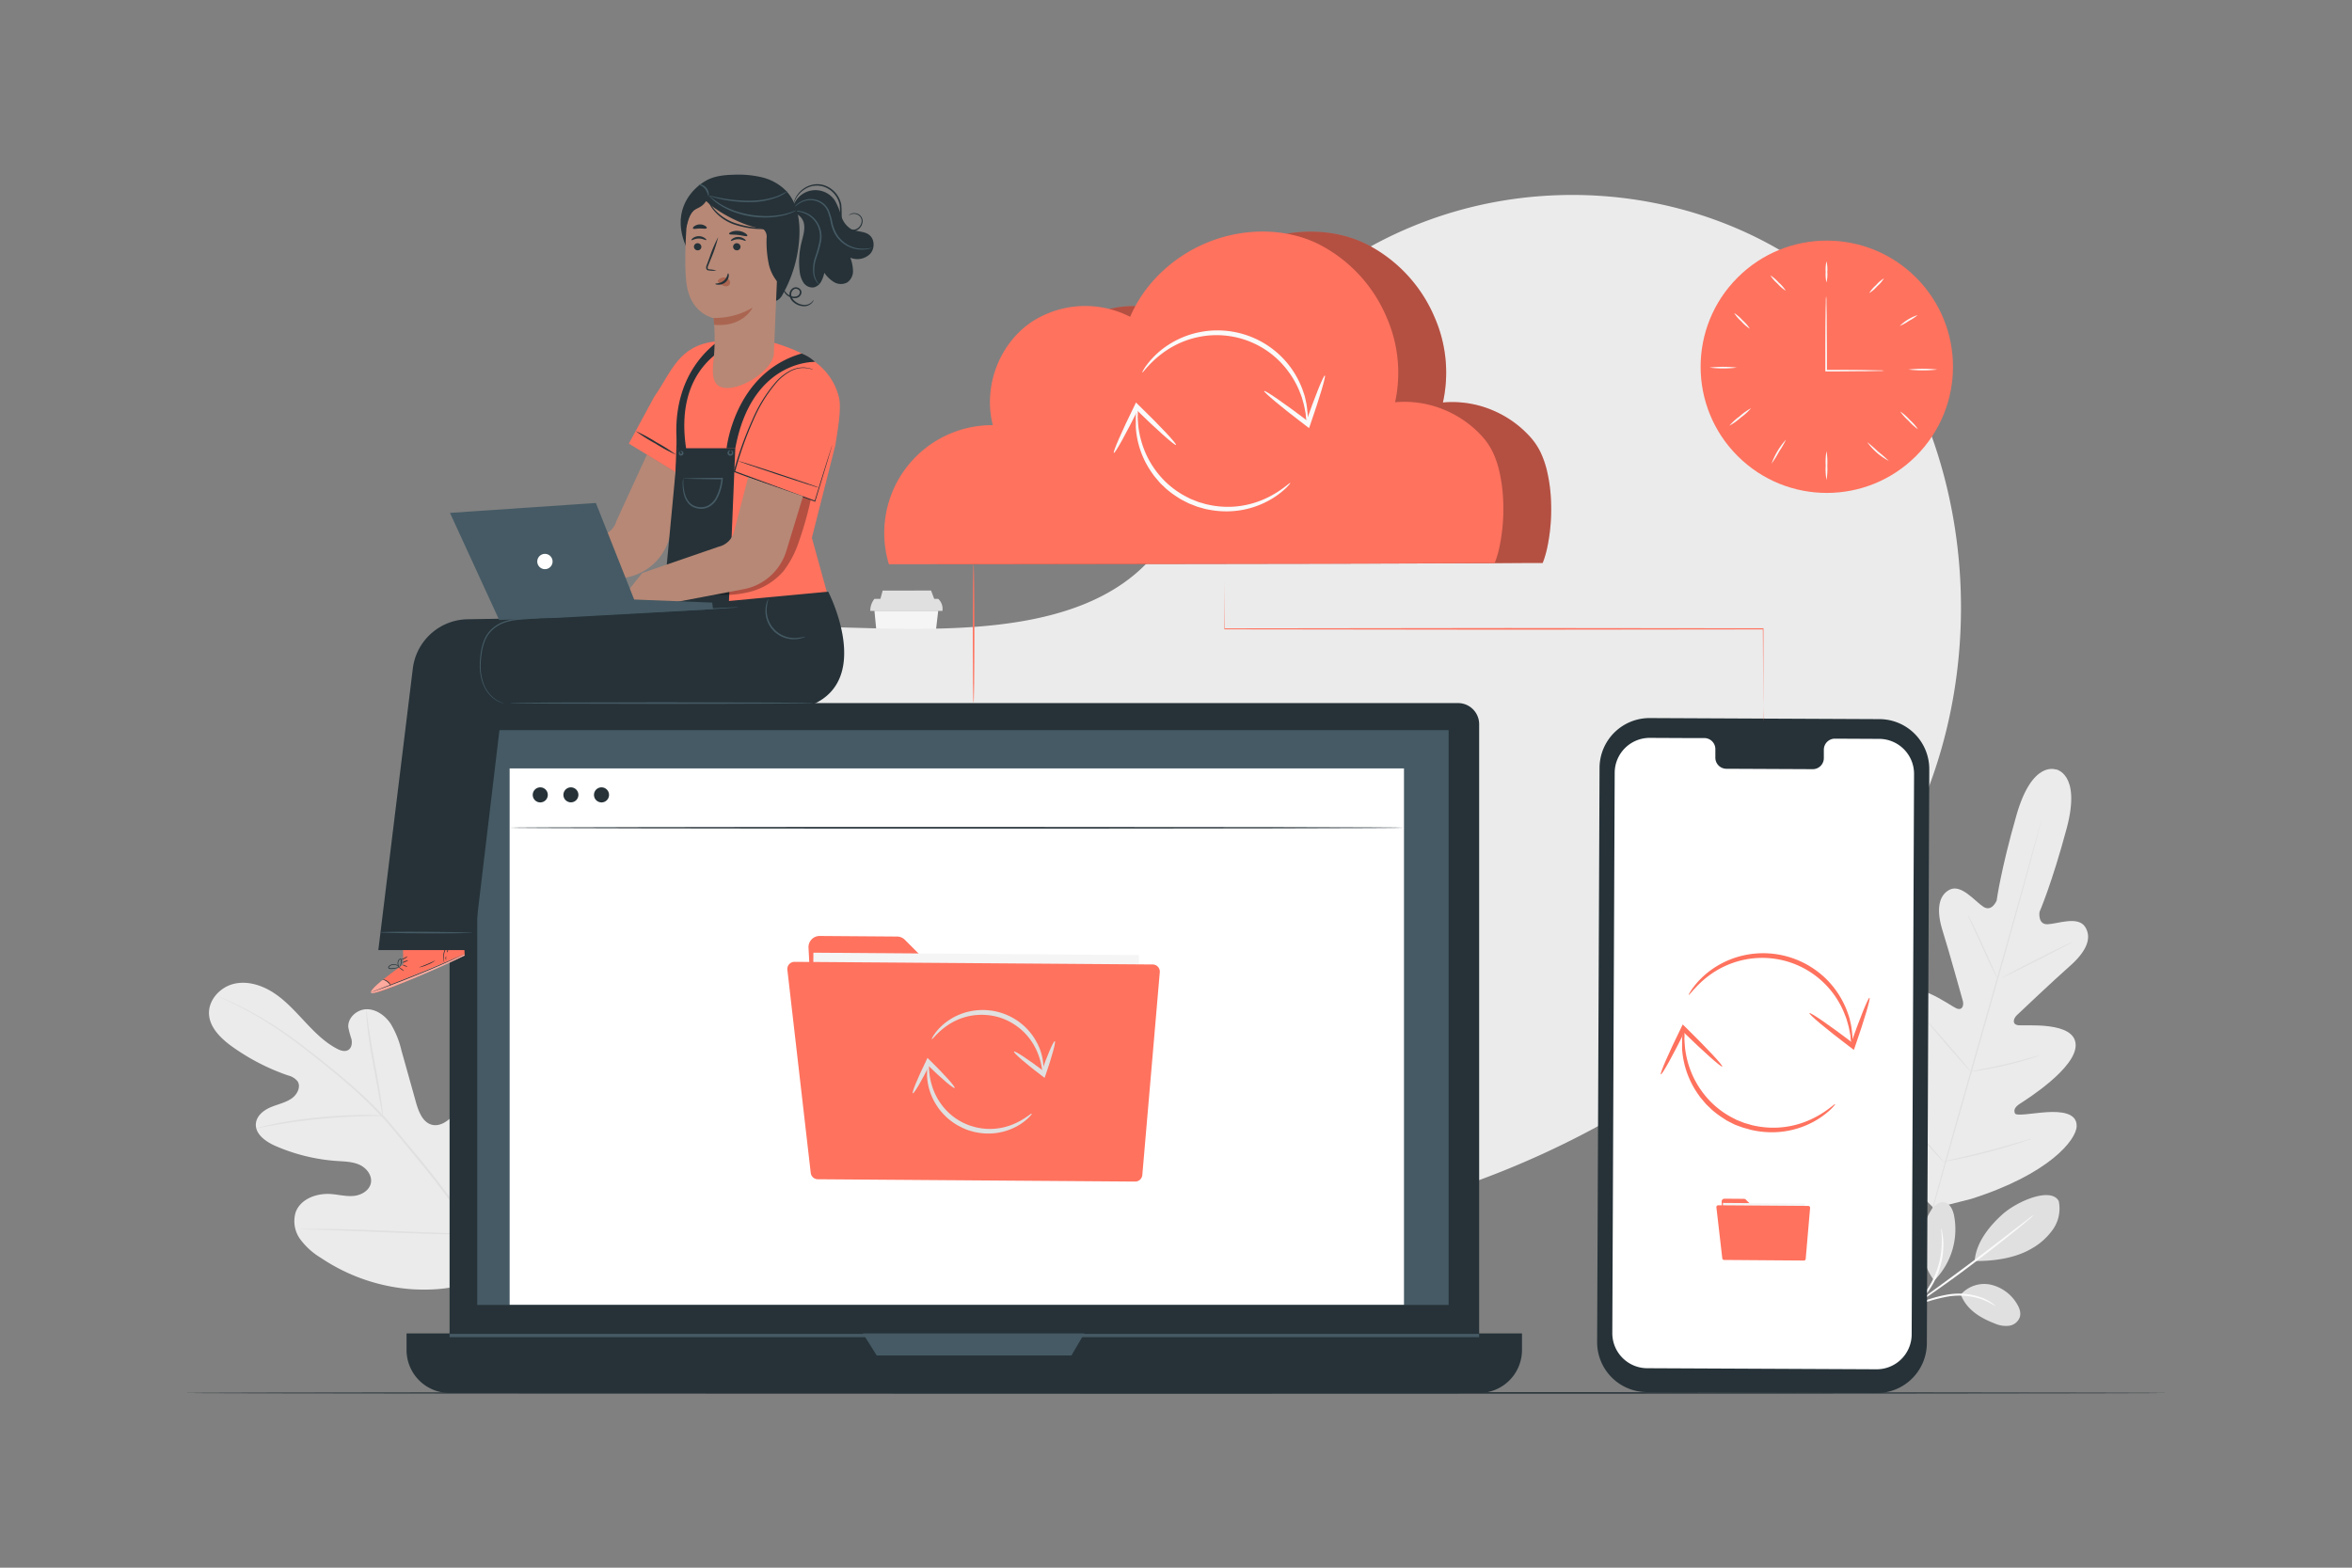 <svg xmlns="http://www.w3.org/2000/svg" viewBox="0 0 750 500"><rect x="0" y="0" width="750" height="500" fill="#808080" stroke="none"/><g id="background-complete"><path d="M655.61,245.45s-7.53-3.12-12.57,14.42-6.35,27.34-6.35,27.34-1.51,3.76-4.23,2-7.06-7.33-10.75-5.46-4.29,6.72-2.23,13.21,6,20.88,6.4,22.19,0,3.33-2.07,2.44-14.66-10.44-18.83-4.18,4.53,23.4,5.45,25.29.69,2.82-.17,3.5-4.79-2.93-8.48-5.5-8.44-4.9-10.55-1.09-.34,17.6,16.9,37.22l8.58,8.56,11.81-3c24.89-7.9,33.52-18.81,33.68-23.16s-5.1-4.8-9.59-4.51-9.73,1.36-10.11.34-.1-1.94,1.66-3.08,18.07-11.35,17.72-18.86-16.07-5.84-18.28-6.13-1.47-2.25-.51-3.17,11.82-11.2,16.93-15.7,7.19-8.83,4.91-12.46-8.8-1-12-.88-2.58-3.91-2.58-3.91,3.95-9.06,8.67-26.69-3.54-18.83-3.54-18.83" style="fill:#ebebeb"></path><path d="M651.06,261.15s0,.13-.08.38-.15.62-.27,1.09c-.25,1-.61,2.38-1.08,4.17-.94,3.63-2.35,8.87-4.11,15.34-3.52,12.93-8.54,30.75-14.14,50.42S620.72,370,617.12,382.94c-1.78,6.45-3.23,11.67-4.24,15.3-.49,1.79-.88,3.18-1.15,4.15-.14.46-.24.82-.32,1.08l-.11.37s0-.13.07-.38.16-.62.28-1.09c.25-1,.61-2.38,1.08-4.18.94-3.62,2.35-8.86,4.11-15.33,3.52-12.93,8.54-30.75,14.14-50.43s10.66-37.47,14.26-50.38c1.78-6.45,3.23-11.67,4.23-15.3l1.16-4.15c.14-.47.24-.82.31-1.08Z" style="fill:#e0e0e0"></path><path d="M627.47,291.84a3.17,3.17,0,0,1,.47.74c.27.5.65,1.22,1.11,2.12.91,1.79,2.1,4.31,3.36,7.11l3.2,7.18,1,2.18a3.77,3.77,0,0,1,.33.81,3.17,3.17,0,0,1-.47-.74c-.28-.49-.65-1.22-1.1-2.12-.9-1.81-2.05-4.34-3.32-7.14l-3.25-7.16-1-2.16A4.19,4.19,0,0,1,627.47,291.84Z" style="fill:#e0e0e0"></path><path d="M638.05,312c0-.1,5-2.79,11.34-6s11.47-5.73,11.53-5.63-5,2.79-11.34,6S638.1,312.08,638.05,312Z" style="fill:#e0e0e0"></path><path d="M628.08,341.8a3.52,3.52,0,0,1,.87-.22l2.39-.46c2-.39,4.8-.94,7.85-1.65s5.79-1.44,7.77-2l2.35-.64a4.18,4.18,0,0,1,.88-.19,4,4,0,0,1-.83.35c-.54.19-1.33.46-2.31.77-2,.61-4.7,1.4-7.76,2.11s-5.86,1.21-7.9,1.53c-1,.15-1.84.27-2.41.33A3.4,3.4,0,0,1,628.08,341.8Z" style="fill:#e0e0e0"></path><path d="M614.5,325.68a3.54,3.54,0,0,1,.6.58c.37.38.89.95,1.52,1.65,1.28,1.42,3,3.38,4.91,5.58s3.59,4.19,4.8,5.65c.61.73,1.1,1.33,1.43,1.74s.5.66.47.68a3.12,3.12,0,0,1-.6-.57c-.36-.38-.88-.95-1.52-1.66-1.27-1.41-3-3.38-4.9-5.57s-3.59-4.19-4.81-5.65c-.6-.74-1.09-1.33-1.42-1.75A3.25,3.25,0,0,1,614.5,325.68Z" style="fill:#e0e0e0"></path><path d="M602.36,350.89a4.91,4.91,0,0,1,.76.74l2,2.12c1.64,1.8,3.88,4.31,6.34,7.09s4.66,5.33,6.25,7.18l1.85,2.2a5.54,5.54,0,0,1,.64.85,5.63,5.63,0,0,1-.76-.74l-2-2.12c-1.63-1.8-3.87-4.31-6.33-7.09s-4.66-5.33-6.25-7.18l-1.85-2.2A4.79,4.79,0,0,1,602.36,350.89Z" style="fill:#e0e0e0"></path><path d="M619.86,370.47a5.5,5.5,0,0,1,1.1-.3l3-.7c2.54-.58,6-1.4,9.9-2.41s7.3-2,9.8-2.74l3-.87a5.79,5.79,0,0,1,1.1-.27,7,7,0,0,1-1.05.42c-.68.25-1.68.6-2.92,1-2.48.81-5.94,1.86-9.79,2.86s-7.38,1.79-9.93,2.3c-1.28.25-2.32.45-3,.56A6.08,6.08,0,0,1,619.86,370.47Z" style="fill:#e0e0e0"></path><path d="M625.31,412.83a9.93,9.93,0,0,1,9.45-3.11,13.16,13.16,0,0,1,8.27,5.92c.87,1.36,1.54,3,1,4.56a4.24,4.24,0,0,1-3.39,2.64,8.62,8.62,0,0,1-4.41-.66c-4.82-1.84-9.16-4.5-11-9.35" style="fill:#e0e0e0"></path><path d="M617.12,408.06a23.17,23.17,0,0,0,6-20.31c-.36-1.83-1.26-3.91-3.1-4.27s-3.45,1.24-4.44,2.83a19.79,19.79,0,0,0,1.08,21.95" style="fill:#e0e0e0"></path><path d="M656.5,383.14a11.6,11.6,0,0,1-1.82,8.91,20.62,20.62,0,0,1-6.89,6.2c-5.2,3.07-12.08,4-18.11,3.94.48-6.68,5.91-12.23,8.85-14.88,4.64-4.17,15.56-8.91,18-4.17" style="fill:#e0e0e0"></path><path d="M607.71,417.9a23.7,23.7,0,0,1,2.57-1.59,42.67,42.67,0,0,1,10.86-3.44,21.38,21.38,0,0,1,11.31,1.19,13.88,13.88,0,0,1,3,1.72,4.12,4.12,0,0,1,.94.85,31.07,31.07,0,0,0-4.14-2.12,22.32,22.32,0,0,0-11-1,49.33,49.33,0,0,0-10.77,3.21" style="fill:#fafafa"></path><path d="M607.62,418l4.61-3.34c3.89-2.82,9.25-6.72,15.13-11.1s11.12-8.43,14.93-11.37l4.51-3.46a12.49,12.49,0,0,1,1.7-1.21,11.58,11.58,0,0,1-1.54,1.41c-1,.88-2.51,2.12-4.38,3.64-3.73,3-9,7.14-14.82,11.53S616.47,412.29,612.5,415c-2,1.35-3.6,2.44-4.73,3.17" style="fill:#fafafa"></path><path d="M619,391.8a4.08,4.08,0,0,1,.32,1.18,8.78,8.78,0,0,1,.22,1.4,14.64,14.64,0,0,1,.15,1.89,25.26,25.26,0,0,1-.34,4.91,29.17,29.17,0,0,1-1.7,5.78,28.65,28.65,0,0,1-3,5.24,24.37,24.37,0,0,1-3.3,3.65,15.49,15.49,0,0,1-1.46,1.21,9.31,9.31,0,0,1-1.17.81c-.66.42-1,.34-1,.31a38.33,38.33,0,0,0,3.29-2.67,27.21,27.21,0,0,0,3.12-3.67,27.68,27.68,0,0,0,4.59-10.78,27.56,27.56,0,0,0,.47-4.79C619.26,393.52,618.9,391.83,619,391.8Z" style="fill:#fafafa"></path><path d="M159.75,403.92c12.22-15.23,9.88-36.17,4-53.9-1-3-1.57-6.21-3.76-8.42s-6-3-8.34-1c-1.91,1.7-2.12,4.56-2.74,7.06a18.19,18.19,0,0,1-5.06,8.75c-1.61,1.54-3.79,2.84-6,2.35-3-.67-4.34-4.14-5.19-7.12Q130.34,343.31,128,335a28.83,28.83,0,0,0-3.48-8.57c-1.75-2.55-4.56-4.58-7.62-4.54s-6.08,2.69-5.83,5.77a28.94,28.94,0,0,0,1,3.73c.28,1.26.1,2.79-1,3.48s-2.52.2-3.66-.41c-4-2.11-7.16-5.37-10.23-8.64s-6.11-6.67-9.86-9.13-8.35-3.93-12.68-2.92-8.1,5-8,9.45,3.83,8.05,7.49,10.66A69.29,69.29,0,0,0,91.85,343a5.67,5.67,0,0,1,3,1.81c1.22,1.79-.08,4.31-1.85,5.53-2,1.39-4.47,1.86-6.71,2.81s-4.45,2.71-4.69,5.16c-.33,3.39,3.15,5.83,6.26,7.19a59.29,59.29,0,0,0,19.66,4.79c2.43.17,4.93.2,7.15,1.22s4.06,3.38,3.6,5.78-3,3.88-5.41,4.13-4.83-.4-7.25-.59c-4.54-.35-9.73,1.48-11.32,5.78a9.8,9.8,0,0,0,1.43,8.61,22.62,22.62,0,0,0,6.66,6,59.53,59.53,0,0,0,29.43,10c10.44.52,19.48-1.16,27.9-7.36" style="fill:#ebebeb"></path><path d="M69.79,317.88l.37.19,1.12.53c1,.46,2.42,1.14,4.26,2.07a116.33,116.33,0,0,1,14.94,8.94c3,2.11,6.23,4.56,9.63,7.25s7,5.6,10.69,8.8a140.49,140.49,0,0,1,11,10.56c1.81,1.94,3.53,4,5.28,6.14l5.31,6.45a285.17,285.17,0,0,1,19,25.52,138.66,138.66,0,0,1,12.09,22.95A101.51,101.51,0,0,1,168.68,434c.42,2,.72,3.61.88,4.69.09.51.16.92.21,1.22a2.39,2.39,0,0,0,.09.42,2.28,2.28,0,0,0,0-.43q-.06-.45-.15-1.23c-.13-1.08-.39-2.67-.78-4.71a97.69,97.69,0,0,0-5-16.82,136.42,136.42,0,0,0-12-23.09,279.6,279.6,0,0,0-19-25.59L127.56,362c-1.75-2.12-3.48-4.22-5.3-6.16a137.84,137.84,0,0,0-11.12-10.58c-3.7-3.2-7.33-6.09-10.74-8.78s-6.65-5.11-9.69-7.21a109.73,109.73,0,0,0-15.07-8.8c-1.86-.9-3.32-1.55-4.32-2L70.19,318A2.17,2.17,0,0,0,69.79,317.88Z" style="fill:#e0e0e0"></path><path d="M122.09,355.86a6,6,0,0,0-.08-1.35c-.08-.87-.24-2.12-.47-3.66-.44-3.08-1.2-7.32-2.06-12s-1.55-8.91-2-12c-.2-1.54-.35-2.79-.45-3.65a6.28,6.28,0,0,0-.21-1.34,6.12,6.12,0,0,0,0,1.35c0,.88.12,2.13.27,3.69.3,3.1.93,7.36,1.79,12s1.63,8.77,2.22,12c.26,1.44.48,2.66.65,3.63A6.19,6.19,0,0,0,122.09,355.86Z" style="fill:#e0e0e0"></path><path d="M81.77,359.89a7.71,7.71,0,0,0,1.58-.26c1-.2,2.46-.5,4.27-.8,3.61-.65,8.64-1.37,14.21-1.92s10.64-.81,14.31-.9c1.84-.06,3.33-.07,4.35-.08a7.76,7.76,0,0,0,1.6-.07,8.51,8.51,0,0,0-1.59-.15c-1-.06-2.52-.11-4.36-.11-3.69,0-8.78.2-14.37.74a137.19,137.19,0,0,0-14.22,2.09c-1.81.36-3.26.71-4.25,1A9.4,9.4,0,0,0,81.77,359.89Z" style="fill:#e0e0e0"></path><path d="M151.16,393.48a1.87,1.87,0,0,0,.13-.54c.07-.43.15-.95.25-1.58.21-1.37.46-3.35.74-5.81.57-4.92,1.13-11.74,1.66-19.27s1-14.36,1.48-19.28c.23-2.39.42-4.36.56-5.83l.15-1.59a1.88,1.88,0,0,0,0-.56,2.41,2.41,0,0,0-.13.55c-.06.42-.15.94-.25,1.57-.21,1.37-.46,3.36-.74,5.82-.56,4.91-1.13,11.73-1.65,19.27s-1,14.35-1.49,19.27l-.56,5.83c-.06.64-.1,1.16-.14,1.59A3,3,0,0,0,151.16,393.48Z" style="fill:#e0e0e0"></path><path d="M95.58,392a1.78,1.78,0,0,0,.56.07l1.62.06,6,.17c5,.15,12,.43,19.64.75s14.63.55,19.66.59c2.52,0,4.55,0,6,0l1.62-.05a1.81,1.81,0,0,0,.56,0,2.05,2.05,0,0,0-.56-.06l-1.62-.07-5.95-.17c-5-.14-12-.43-19.65-.75s-14.62-.54-19.66-.59c-2.51,0-4.55,0-6,0l-1.62,0A2.44,2.44,0,0,0,95.58,392Z" style="fill:#e0e0e0"></path><polygon points="278.84 194.78 281.64 223.82 295.79 223.82 299.18 194.78 278.84 194.78" style="fill:#f5f5f5"></polygon><path d="M278.84,191a6.06,6.06,0,0,0-1.33,3.83h23a4.28,4.28,0,0,0-1.33-3.83Z" style="fill:#e0e0e0"></path><polygon points="281.46 188.37 280.68 191.24 298.04 191.37 296.89 188.34 281.46 188.37" style="fill:#e0e0e0"></polygon><path d="M278.55,202.05c0,.27,1.68,14.62,1.68,14.62h17.3l1.65-14.62Z" style="fill:#ebebeb"></path></g><g id="background-simple"><path d="M603.71,113.12c32,53.33,28.64,128.4-11.34,177.8S490.46,378.33,420.51,390c-49.93,8.31-131.84,9.87-177.46-9s-85.38-61.09-85.54-103.67c-.07-18.38,5.41-42.5,28-61.66,21.54-18.3,61.43-16.1,92.12-15.31s65.59.2,86.16-18.88c15.79-14.66,18.12-35.92,26.44-54.39,14.16-31.4,48.31-55.91,87.56-62.85a134.27,134.27,0,0,1,16.52-1.88c43.17-2.25,84.11,16.33,106.76,47.16Z" style="fill:#ebebeb"></path></g><g id="Floor"><path d="M691.48,444.28c0,.15-141.7.26-316.46.26s-316.5-.11-316.5-.26S200.19,444,375,444,691.48,444.14,691.48,444.28Z" style="fill:#263238"></path></g><g id="Clock"><circle cx="582.53" cy="116.98" r="40.24" transform="translate(87.9 446.17) rotate(-45)" style="fill:#FF725E"></circle><path d="M600.8,118.21a7,7,0,0,1-1.42.1l-3.91.08c-3.32,0-8,.08-13.17.08h-.25v-.26c0-.83,0-1.71,0-2.6,0-5.83,0-11.11.08-14.93,0-1.84.06-3.37.08-4.52a11,11,0,0,1,.1-1.66,10,10,0,0,1,.11,1.66c0,1.15.05,2.68.08,4.52,0,3.82.08,9.1.08,14.93,0,.89,0,1.77,0,2.6l-.26-.25c5.22,0,9.85,0,13.17.08l3.91.08A8.9,8.9,0,0,1,600.8,118.21Z" style="fill:#fafafa"></path><path d="M582.43,83.34a11.39,11.39,0,0,1,.26,3.38,11.33,11.33,0,0,1-.26,3.38,11,11,0,0,1-.26-3.38A11,11,0,0,1,582.43,83.34Z" style="fill:#fafafa"></path><path d="M600.76,88.77a10.65,10.65,0,0,1-2.17,2.54,11.15,11.15,0,0,1-2.54,2.18,10.87,10.87,0,0,1,2.17-2.55A11.18,11.18,0,0,1,600.76,88.77Z" style="fill:#fafafa"></path><path d="M611.49,100.49a14.67,14.67,0,0,1-2.78,1.85,14.85,14.85,0,0,1-2.92,1.61,14.6,14.6,0,0,1,5.7-3.46Z" style="fill:#fafafa"></path><path d="M617.77,117.87a41,41,0,0,1-9.22,0,41,41,0,0,1,9.22,0Z" style="fill:#fafafa"></path><path d="M553.85,117.25a36.6,36.6,0,0,1-8.71,0,36.6,36.6,0,0,1,8.71,0Z" style="fill:#fafafa"></path><path d="M558.37,130.19a18.88,18.88,0,0,1-3.29,3,18.57,18.57,0,0,1-3.62,2.58,19.83,19.83,0,0,1,3.29-3A19.31,19.31,0,0,1,558.37,130.19Z" style="fill:#fafafa"></path><path d="M569.52,140.2a30.26,30.26,0,0,1-2.24,3.88,30.78,30.78,0,0,1-2.37,3.8,23,23,0,0,1,4.61-7.68Z" style="fill:#fafafa"></path><path d="M582.43,153.1a20.19,20.19,0,0,1-.26-4.61,20.26,20.26,0,0,1,.26-4.61,21,21,0,0,1,.26,4.61A20.89,20.89,0,0,1,582.43,153.1Z" style="fill:#fafafa"></path><path d="M602.3,147a19.82,19.82,0,0,1-6.9-6,43.36,43.36,0,0,1,3.44,3A44.55,44.55,0,0,1,602.3,147Z" style="fill:#fafafa"></path><path d="M611.62,136.92a16,16,0,0,1-3-2.69,15.68,15.68,0,0,1-2.68-3,16.31,16.31,0,0,1,3.05,2.69A16.1,16.1,0,0,1,611.62,136.92Z" style="fill:#fafafa"></path><path d="M558,104.86a12.18,12.18,0,0,1-2.7-2.33,12.3,12.3,0,0,1-2.32-2.69,12.3,12.3,0,0,1,2.69,2.32A12.18,12.18,0,0,1,558,104.86Z" style="fill:#fafafa"></path><path d="M569.45,92.73a11.84,11.84,0,0,1-2.64-2.27,11.57,11.57,0,0,1-2.28-2.63,11.52,11.52,0,0,1,2.64,2.27A11.57,11.57,0,0,1,569.45,92.73Z" style="fill:#fafafa"></path></g><g id="Mobile"><path d="M598.43,444.3,525.17,444a15.93,15.93,0,0,1-15.88-16l.77-183.14a15.94,15.94,0,0,1,16-15.84l73.26.34a15.93,15.93,0,0,1,15.88,16l-.77,183.13A15.94,15.94,0,0,1,598.43,444.3Z" style="fill:#263238"></path><path d="M599.24,235.66l-14.2-.07a3.53,3.53,0,0,0-3.46,3.58v2.57a3.53,3.53,0,0,1-3.47,3.58l-27.68-.13a3.53,3.53,0,0,1-3.44-3.61l0-2.57a3.53,3.53,0,0,0-3.44-3.61l-5,0-12.43-.06a11.16,11.16,0,0,0-11.23,11.1l-.76,178.75a11.17,11.17,0,0,0,11.13,11.19l73.1.34a11.16,11.16,0,0,0,11.23-11.1l.76-178.75A11.16,11.16,0,0,0,599.24,235.66Z" style="fill:#fff"></path><path d="M549,383.25l.72,13.28a.89.89,0,0,0,.89.85l23.9.17a.88.88,0,0,0,.9-.89l.08-10.34a.9.9,0,0,0-.9-.9h-14.7a.9.9,0,0,1-.63-.27l-2.54-2.53a.85.85,0,0,0-.62-.26l-6.2-.05A.9.9,0,0,0,549,383.25Z" style="fill:#FF725E"></path><rect x="549.35" y="383.76" width="26.12" height="15.61" transform="translate(2.88 -4.11) rotate(0.42)" style="fill:#f5f5f5"></rect><path d="M547.32,385.05l1.88,16.29a.57.57,0,0,0,.57.51l25.45.19a.59.59,0,0,0,.58-.53l1.4-16.26a.58.58,0,0,0-.57-.63l-28.73-.21A.58.58,0,0,0,547.32,385.05Z" style="fill:#FF725E"></path><path d="M590.53,333.21a9.81,9.81,0,0,1-.45-2.81c-.19-.89-.35-2-.66-3.23l-.57-2c-.21-.7-.53-1.4-.81-2.15a28.22,28.22,0,0,0-31.45-17,28.73,28.73,0,0,0-10.35,4.23,30.86,30.86,0,0,0-5.78,5c-.63.66-1.08,1.2-1.4,1.56s-.51.54-.56.51.06-.26.31-.69a14.36,14.36,0,0,1,1.18-1.77,26.42,26.42,0,0,1,5.62-5.49,28.29,28.29,0,0,1,10.7-4.73,28.7,28.7,0,0,1,26.54,8.12,28.6,28.6,0,0,1,6.21,9.9c.26.79.56,1.53.74,2.26s.32,1.42.47,2.07c.24,1.3.32,2.44.42,3.36A10.44,10.44,0,0,1,590.53,333.21Z" style="fill:#FF725E"></path><path d="M577,323.12c.26-.34,6.46,3.93,13.84,9.54l.41.32-1.21.36c3-8.53,5.7-15.24,6.1-15.1s-1.66,7.08-4.63,15.62l-.35,1-.86-.65-.41-.31C582.46,328.3,576.69,323.47,577,323.12Z" style="fill:#FF725E"></path><path d="M537,328.49a9.63,9.63,0,0,1,.11,2.77c.05.88.11,2,.23,3.19a32.05,32.05,0,0,0,.82,4.14,29,29,0,0,0,4.74,9.77A27.89,27.89,0,0,0,553,356.78l.79.41.81.32,1.62.64c.55.17,1.1.31,1.64.47a12,12,0,0,0,1.64.42,28.43,28.43,0,0,0,17-1.6,31.36,31.36,0,0,0,6.44-3.67c.71-.52,1.25-.94,1.62-1.24s.59-.41.63-.37-.11.24-.42.6a14.51,14.51,0,0,1-1.45,1.48,26,26,0,0,1-6.37,4.21,27.84,27.84,0,0,1-11,2.66,29.11,29.11,0,0,1-6.74-.57,15.44,15.44,0,0,1-1.72-.43c-.58-.16-1.16-.31-1.74-.49L554,359l-.87-.34-.83-.42-1.65-.85c-.53-.32-1-.66-1.55-1a28.23,28.23,0,0,1-2.87-2.15c-.46-.36-.85-.8-1.27-1.19s-.85-.78-1.21-1.22l-1.08-1.28-.53-.63-.47-.67A28.41,28.41,0,0,1,537,338.85a28,28,0,0,1-.62-4.32c0-1.28,0-2.39,0-3.29A9.43,9.43,0,0,1,537,328.49Z" style="fill:#FF725E"></path><path d="M549.19,340.17c-.3.3-5.93-4.69-12.56-11.16l-.37-.37,1.24-.21c-4,8.1-7.52,14.43-7.9,14.24s2.51-6.82,6.5-14.93l.48-1,.77.75.37.36C544.35,334.36,549.49,339.86,549.19,340.17Z" style="fill:#FF725E"></path></g><g id="Computer"><path d="M151.11,224.24H464.93a6.74,6.74,0,0,1,6.74,6.74v195.8a14.57,14.57,0,0,1-14.57,14.57H157.93a14.57,14.57,0,0,1-14.57-14.57V232A7.75,7.75,0,0,1,151.11,224.24Z" style="fill:#263238"></path><path d="M129.63,425.29H485.33a0,0,0,0,1,0,0v5.27a13.72,13.72,0,0,1-13.72,13.72H143.36a13.72,13.72,0,0,1-13.72-13.72v-5.27A0,0,0,0,1,129.63,425.29Z" style="fill:#263238"></path><rect x="152.18" y="232.87" width="309.76" height="183.34" style="fill:#455a64"></rect><polygon points="275.15 425.29 279.56 432.31 341.67 432.31 345.77 425.29 275.15 425.29" style="fill:#455a64"></polygon><rect x="162.51" y="245.08" width="285.19" height="171.06" style="fill:#fff"></rect><path d="M174.68,253.51a2.4,2.4,0,1,1-2.39-2.39A2.4,2.4,0,0,1,174.68,253.51Z" style="fill:#263238"></path><path d="M184.44,253.51a2.39,2.39,0,1,1-2.39-2.39A2.4,2.4,0,0,1,184.44,253.51Z" style="fill:#263238"></path><path d="M194.21,253.51a2.4,2.4,0,1,1-2.39-2.39A2.4,2.4,0,0,1,194.21,253.51Z" style="fill:#263238"></path><path d="M447.7,264c0,.15-63.85.27-142.59.27s-142.6-.12-142.6-.27,63.83-.27,142.6-.27S447.7,263.83,447.7,264Z" style="fill:#263238"></path><rect x="143.36" y="425.43" width="328.3" height="1.05" style="fill:#455a64"></rect><path d="M257.81,302.18,260.68,355a3.57,3.57,0,0,0,3.53,3.37l95,.69a3.57,3.57,0,0,0,3.59-3.54l.3-41.1a3.57,3.57,0,0,0-3.56-3.59l-58.44-.05a3.61,3.61,0,0,1-2.52-1l-10.08-10.08a3.54,3.54,0,0,0-2.49-1l-24.64-.18A3.56,3.56,0,0,0,257.81,302.18Z" style="fill:#FF725E"></path><rect x="259.15" y="304.23" width="103.82" height="62.04" transform="translate(2.46 -2.27) rotate(0.42)" style="fill:#f5f5f5"></rect><path d="M251.08,309.36l7.45,64.75a2.29,2.29,0,0,0,2.26,2l101.17.74a2.29,2.29,0,0,0,2.3-2.1l5.57-64.65a2.29,2.29,0,0,0-2.27-2.49l-114.19-.84A2.29,2.29,0,0,0,251.08,309.36Z" style="fill:#FF725E"></path><path d="M332.58,342.26c-.32,0-.15-2.83-1.87-6.86a19.85,19.85,0,0,0-4.23-6.23,19.57,19.57,0,0,0-7.84-4.69,19.89,19.89,0,0,0-9.13-.5,19.42,19.42,0,0,0-7,2.8c-3.65,2.4-5.15,4.83-5.37,4.65-.07-.05.19-.71.93-1.74a17.53,17.53,0,0,1,3.81-3.82,19.1,19.1,0,0,1,7.34-3.3,19.65,19.65,0,0,1,18.29,5.59,19.57,19.57,0,0,1,4.23,6.84,18,18,0,0,1,1,5.29C332.75,341.57,332.68,342.26,332.58,342.26Z" style="fill:#e0e0e0"></path><path d="M323.33,335.39c.26-.34,4.55,2.48,9.57,6.3l.28.21-1.21.37c2-5.81,4-10.35,4.39-10.21s-.89,4.9-2.91,10.72l-.35,1-.86-.65-.28-.22C326.93,339.11,323.07,335.73,323.33,335.39Z" style="fill:#e0e0e0"></path><path d="M296.08,339.05c.32,0-.19,2.75,1,6.83a19.72,19.72,0,0,0,3.25,6.56,18.88,18.88,0,0,0,6.84,5.66,22.49,22.49,0,0,0,2.16.91c.74.21,1.47.46,2.2.6a19.59,19.59,0,0,0,4.3.45A19.32,19.32,0,0,0,323,358.6a22.36,22.36,0,0,0,4.4-2.41c1-.68,1.5-1.11,1.59-1s-.31.64-1.21,1.49a17,17,0,0,1-4.33,2.95,18.92,18.92,0,0,1-7.58,1.89,19.66,19.66,0,0,1-4.65-.39c-.79-.14-1.58-.4-2.39-.63a19.8,19.8,0,0,1-2.35-1A19.45,19.45,0,0,1,296,346.15a18.65,18.65,0,0,1-.39-3c0-.88,0-1.64.06-2.25C295.82,339.69,296,339,296.08,339.05Z" style="fill:#e0e0e0"></path><path d="M304.42,347c-.31.31-4.21-3-8.74-7.43l-.25-.24,1.25-.22c-2.74,5.52-5.23,9.78-5.61,9.6s1.49-4.76,4.21-10.29l.47-1,.77.75.26.25C301.3,342.86,304.72,346.69,304.42,347Z" style="fill:#e0e0e0"></path></g><g id="Character"><path d="M218.17,156.85,213.32,172a17.53,17.53,0,0,1-13.61,12.19l-32.38,6.08-8.81-.28,8.81-10.91,24.34-8.3a6.52,6.52,0,0,0,4.91-4.66l9.7-21.09,12.27,7.53Z" style="fill:#b78876"></path><path d="M265.92,142c-.45,2.35-7.3,19.44-7.3,19.44s-26.66-9-26.31-10.36c.29-1.07,5.41-18.19,11.55-27.67A13.87,13.87,0,0,1,254.53,117c1.21-.08,3.81,1.17,4.52,1.57C264.66,121.72,269.43,123.84,265.92,142Z" style="fill:#455a64"></path><path d="M228.3,108.87c-12.06,1.35-14,9.54-19.64,17.61l-8.13,15,14.95,9.17-.52,23-7.12,22,56.25-5.29-5.2-18.84,7.5-29.58c.57-4,2.12-11.53,1.07-15.49-3.28-12.4-16.16-16-25-18.32-1.83-.48-10.65-.45-12.18-.07" style="fill:#FF725E"></path><path d="M265.43,141.76a2.48,2.48,0,0,0-.12.32c-.08.23-.18.55-.31.95l-1.16,3.63c-1,3.16-2.39,7.67-4.09,13.14l.19-.09-25-9.24-.62-.26.1.21A111.2,111.2,0,0,1,240.24,134a46.59,46.59,0,0,1,7.45-12.07,16.4,16.4,0,0,1,4.21-3.41,8.72,8.72,0,0,1,3.89-1.15,5.31,5.31,0,0,1,.79,0l.7.07c.21,0,.41,0,.59.07l.48.13.66.17.23,0a.61.61,0,0,0-.22-.08l-.65-.21-.48-.14a4.77,4.77,0,0,0-.6-.09l-.7-.09a5.47,5.47,0,0,0-.81,0,8.82,8.82,0,0,0-4,1.12,16.5,16.5,0,0,0-4.3,3.41,46.11,46.11,0,0,0-7.55,12.1A108.12,108.12,0,0,0,234,150.33l0,.15.14.06.63.26c9.38,3.51,18.08,6.63,25.07,9.18l.14.05,0-.14,4-13.19c.46-1.56.83-2.79,1.08-3.65q.18-.6.27-1A1.76,1.76,0,0,0,265.43,141.76Z" style="fill:#263238"></path><path d="M235.34,147c0,.09,5.75,2.09,12.92,4.46s13,4.22,13,4.12-5.75-2.09-12.91-4.46S235.37,146.92,235.34,147Z" style="fill:#263238"></path><polygon points="232.31 194.97 234.47 142.96 216.12 142.96 210.95 197.76 232.31 194.97" style="fill:#263238"></polygon><g style="opacity:0.3"><path d="M258.53,159.39a114.38,114.38,0,0,1-4.16,14.43,31.51,31.51,0,0,1-4.54,8.34,21.08,21.08,0,0,1-10.91,6.65,34.49,34.49,0,0,1-12.89.63l21.42-12.1,5.7-19.79Z"></path></g><path d="M256.07,158.28l-5.28,17.28a17.64,17.64,0,0,1-13.61,12.35l-32.39,6.15-8.81-.29,8.81-11,24.35-8.4a6.58,6.58,0,0,0,4.91-4.73l4.51-17.39Z" style="fill:#b78876"></path><path d="M215,173.05a9.49,9.49,0,0,0,.16-1.63c.05-1.15.12-2.65.21-4.47.16-3.77.35-9,.53-14.73s.3-11,.37-14.74c0-1.82,0-3.32,0-4.47a11.05,11.05,0,0,0,0-1.64,9,9,0,0,0-.15,1.63c-.06,1.15-.13,2.65-.22,4.46-.16,3.77-.35,9-.53,14.74s-.3,11-.37,14.74c0,1.82,0,3.33-.05,4.47A11.05,11.05,0,0,0,215,173.05Z" style="fill:#263238"></path><path d="M202.72,137.49a54.41,54.41,0,0,0,6.31,4,53.07,53.07,0,0,0,6.58,3.56,54.41,54.41,0,0,0-6.31-4A53.07,53.07,0,0,0,202.72,137.49Z" style="fill:#263238"></path><path d="M128.61,307.61l-.2-9.9,19-6.74.78,13.78-1.06.51c-4.77,2.25-24.39,11.12-28.05,11.45C115,317.09,128.61,307.61,128.61,307.61Z" style="fill:#FF725E"></path><g style="opacity:0.4"><path d="M122.05,312.5s-4.64,3.66-3.63,4.26,21.17-7.61,29.75-12l-.19-.39-23.44,9.78S123.1,312.13,122.05,312.5Z" style="fill:#fff"></path></g><path d="M148.26,304.24l-.29.16-.85.4L144,306.25c-2.67,1.2-6.38,2.81-10.52,4.5s-7.92,3.14-10.67,4.15l-3.27,1.17-.89.3a1.37,1.37,0,0,1-.32.09l.3-.13.88-.35,3.24-1.24c2.73-1.05,6.5-2.52,10.64-4.2s7.86-3.28,10.55-4.44l3.18-1.38.87-.37A1.32,1.32,0,0,1,148.26,304.24Z" style="fill:#263238"></path><path d="M124.66,314.41a8.26,8.26,0,0,0-1.23-1.29,7.43,7.43,0,0,0-1.59-.78,2.57,2.57,0,0,1,1.73.6A2.53,2.53,0,0,1,124.66,314.41Z" style="fill:#263238"></path><path d="M128.79,309.65c0,.05-.41-.15-.83-.45s-.74-.59-.7-.64.41.15.83.45S128.83,309.59,128.79,309.65Z" style="fill:#263238"></path><path d="M129.92,308.31c0,.06-.38,0-.8-.16s-.73-.32-.71-.38.38,0,.79.16S129.94,308.25,129.92,308.31Z" style="fill:#263238"></path><path d="M130.14,306.27c0,.06-.36.28-.87.5a2.2,2.2,0,0,1-1,.27,2.61,2.61,0,0,1,.88-.49A2.31,2.31,0,0,1,130.14,306.27Z" style="fill:#263238"></path><path d="M130,305s-.32.43-.9.72A1.94,1.94,0,0,1,128,306c0-.07.46-.22,1-.5A7,7,0,0,1,130,305Z" style="fill:#263238"></path><path d="M127.57,308.35a3.81,3.81,0,0,1-1.14.45,7.18,7.18,0,0,1-1.32.23,3.65,3.65,0,0,1-.81,0,.68.68,0,0,1-.42-.24.49.49,0,0,1,0-.53,2.24,2.24,0,0,1,2.82-.43,2.19,2.19,0,0,1,.68.6.74.74,0,0,1,.15.3,3.32,3.32,0,0,0-.91-.76,2.25,2.25,0,0,0-1.23-.24,1.93,1.93,0,0,0-1.31.65c-.13.2,0,.39.28.42a3.76,3.76,0,0,0,.75,0,9.92,9.92,0,0,0,1.29-.17C127.12,308.49,127.55,308.31,127.57,308.35Z" style="fill:#263238"></path><path d="M127.3,308.53a1.25,1.25,0,0,1-.46-.74,2,2,0,0,1,0-1,1.21,1.21,0,0,1,.71-1,.5.5,0,0,1,.56.38,1.31,1.31,0,0,1,0,.59,3.74,3.74,0,0,1-.25.9,1.74,1.74,0,0,1-.47.73s.15-.3.31-.78a4,4,0,0,0,.2-.88c.06-.3,0-.78-.31-.71s-.47.49-.56.78a2.15,2.15,0,0,0,0,.87A4,4,0,0,0,127.3,308.53Z" style="fill:#263238"></path><path d="M145.93,299.55s-.53.16-1.29.58a6.21,6.21,0,0,0-2.37,2.33,6.13,6.13,0,0,0-.75,3.24c0,.87.22,1.39.18,1.4s-.07-.12-.15-.36a5.31,5.31,0,0,1-.19-1,5.76,5.76,0,0,1,3.21-5.72,5,5,0,0,1,1-.38A1.2,1.2,0,0,1,145.93,299.55Z" style="fill:#263238"></path><path d="M141.11,293a63.57,63.57,0,0,1,3,7.22,35.38,35.38,0,0,1-1.63-3.57A32.64,32.64,0,0,1,141.11,293Z" style="fill:#263238"></path><path d="M138.79,306.39a10.7,10.7,0,0,1-2.48,1.31,10.54,10.54,0,0,1-2.67.84c0-.06,1.17-.46,2.58-1.05S138.75,306.33,138.79,306.39Z" style="fill:#263238"></path><path d="M142.25,305c.06,0,0,.28,0,.59s0,.58,0,.6-.2-.24-.19-.6S142.19,305,142.25,305Z" style="fill:#263238"></path><path d="M142.89,302.82c.06,0,0,.26-.09.52s-.24.45-.3.42,0-.25.09-.51S142.83,302.8,142.89,302.82Z" style="fill:#263238"></path><path d="M144.46,301.32c0,.07-.23.16-.45.36s-.35.41-.42.39,0-.33.27-.57S144.45,301.26,144.46,301.32Z" style="fill:#263238"></path><path d="M145.64,300.43c.05.05,0,.18-.14.3s-.26.17-.31.12,0-.18.15-.29S145.6,300.38,145.64,300.43Z" style="fill:#263238"></path><path d="M204.79,196.51l-55.73,1a17.89,17.89,0,0,0-17.42,15.71l-11,89.8h30.26l9.24-77.57H204Z" style="fill:#263238"></path><path d="M121,297.35c0,.14,6.63.3,14.81.35s14.67-.15,14.81-.17c.94-.09-6.63-.3-14.81-.35S121,297.21,121,297.35Z" style="fill:#455a64"></path><path d="M257.1,225.49c22.24-7.36,7-36.78,7-36.78l-97.22,9.14a14.07,14.07,0,0,0-14.16,14.07h0A14.06,14.06,0,0,0,166.78,226l90.32-.49" style="fill:#263238"></path><polygon points="227.38 194.29 227.1 192.19 202.22 191.21 190.01 160.42 143.49 163.58 159.19 197.76 227.38 194.29" style="fill:#455a64"></polygon><path d="M171.7,180.39a2.44,2.44,0,1,0,.76-3.36A2.44,2.44,0,0,0,171.7,180.39Z" style="fill:#fff"></path><path d="M235.44,193.68a.9.9,0,0,0-.28,0l-.82,0-3.13.13-11.52.54-38,2c-1.85.08-3.69.24-5.49.26s-3.6.1-5.35.2-3.47.22-5.15.39a19.53,19.53,0,0,0-4.9,1,11.62,11.62,0,0,0-4.07,2.47,10.13,10.13,0,0,0-2.47,3.75,18.27,18.27,0,0,0-1,4.06,27,27,0,0,0-.27,3.84,15.51,15.51,0,0,0,1.3,6.45,10.52,10.52,0,0,0,3,3.93,8.38,8.38,0,0,0,2.77,1.49c.7.2.71.14,0-.1a8.78,8.78,0,0,1-2.68-1.54,10.7,10.7,0,0,1-2.91-3.89,15.41,15.41,0,0,1-1.19-6.35,26.54,26.54,0,0,1,.3-3.78,17.7,17.7,0,0,1,1-4,9.93,9.93,0,0,1,2.39-3.58,11.46,11.46,0,0,1,3.93-2.36,18.92,18.92,0,0,1,4.78-.91c1.68-.16,3.39-.28,5.14-.38s3.52-.17,5.33-.19,3.64-.18,5.5-.26l38-2.12,11.52-.7,3.13-.22.81-.06Z" style="fill:#455a64"></path><path d="M231.69,143s2.48-24,23.92-30.25a13,13,0,0,1,4.29,2.68s-20.2-.84-25.43,27.57Z" style="fill:#263238"></path><path d="M216.29,144.16s-4.93-22.19,13-35.56a12.9,12.9,0,0,1,5,1S214,115.85,219,144.29Z" style="fill:#263238"></path><path d="M253,65.59A7.46,7.46,0,0,1,266.25,64a22.55,22.55,0,0,1,2,4.87A7.42,7.42,0,0,0,271.3,73c1.81,1,4.18.64,5.83,1.88,1.83,1.37,1.88,4.39.34,6.09a5.8,5.8,0,0,1-6.33,1.21,12.7,12.7,0,0,1,.87,4.19,4.39,4.39,0,0,1-1.83,3.7A4.28,4.28,0,0,1,266,90a10.07,10.07,0,0,1-3.14-3,10.44,10.44,0,0,1-1.06,2.89,3.6,3.6,0,0,1-2.4,1.79,3.47,3.47,0,0,1-3.22-1.59A7.93,7.93,0,0,1,255,86.55a25.58,25.58,0,0,1,.6-9.3c.47-1.94,1.14-3.93.77-5.9s-2.31-3.81-4.22-3.22" style="fill:#263238"></path><path d="M278.08,79s-.1.07-.32.15a6.64,6.64,0,0,1-1,.29,10,10,0,0,1-3.77,0,9.83,9.83,0,0,1-5-2.56,10.09,10.09,0,0,1-2-2.68,13.22,13.22,0,0,1-1.11-3.39,19.42,19.42,0,0,0-.94-3.34,5.63,5.63,0,0,0-1.9-2.45,6.21,6.21,0,0,0-5.1-1,7.47,7.47,0,0,0-3.19,1.73c-.65.58-.93,1-1,1a1.09,1.09,0,0,1,.18-.31,5.42,5.42,0,0,1,.65-.8,7.28,7.28,0,0,1,3.24-1.93,6.49,6.49,0,0,1,5.47.95,6,6,0,0,1,2.09,2.64,18.74,18.74,0,0,1,1,3.43A13.35,13.35,0,0,0,266.48,74a9.63,9.63,0,0,0,1.88,2.57,9.5,9.5,0,0,0,4.71,2.53,10.38,10.38,0,0,0,3.67.12C277.6,79.12,278.07,79,278.08,79Z" style="fill:#455a64"></path><path d="M261.3,90.76s-.1,0-.25-.16a3.36,3.36,0,0,1-.61-.63,5.85,5.85,0,0,1-1.13-3,11.75,11.75,0,0,1,.53-4.73,41.33,41.33,0,0,0,1.52-5.52,8.12,8.12,0,0,0-1-5.39A7.81,7.81,0,0,0,257,68.26a8.56,8.56,0,0,0-3-.84,8.45,8.45,0,0,1-1.15-.08,3.22,3.22,0,0,1,1.17-.12,7.84,7.84,0,0,1,3.13.71,8,8,0,0,1,3.58,3.14,8.44,8.44,0,0,1,1.14,5.71,36.53,36.53,0,0,1-1.57,5.59,12.08,12.08,0,0,0-.63,4.55,6,6,0,0,0,.93,2.93C261,90.46,261.34,90.73,261.3,90.76Z" style="fill:#455a64"></path><path d="M218.81,78.71c-5-11.54,1.85-18.57,6.31-21.09,2.65-1.5,5.8-1.81,8.85-1.89a32.84,32.84,0,0,1,9,.82,16.1,16.1,0,0,1,7.76,4.38c3.65,3.91,4.48,9.69,4.14,15a41.82,41.82,0,0,1-5.31,18A4.43,4.43,0,0,1,248,95.71a1.64,1.64,0,0,1-2.16-.39" style="fill:#263238"></path><path d="M245.72,65.24a3.25,3.25,0,0,1,2.91,3.3h0l-1.85,44c-.07,5.2-9.49,11.34-15.05,11.22h0c-5.61-.12-4.43-6.09-4-11a73.74,73.74,0,0,0-.14-11.3S220.45,100.23,219,91c-.73-4.6-.5-12.15-.11-18.32a9.78,9.78,0,0,1,10.79-9.11Z" style="fill:#b78876"></path><path d="M221.28,78.64a1.18,1.18,0,0,0,1.14,1.2,1.14,1.14,0,0,0,1.23-1.07,1.19,1.19,0,0,0-1.15-1.2A1.14,1.14,0,0,0,221.28,78.64Z" style="fill:#263238"></path><path d="M220.51,76.58c.15.15,1.05-.51,2.33-.51s2.21.64,2.35.49-.08-.35-.49-.65a3.26,3.26,0,0,0-1.89-.58,3.12,3.12,0,0,0-1.85.6C220.57,76.23,220.44,76.51,220.51,76.58Z" style="fill:#263238"></path><path d="M233.77,78.64a1.18,1.18,0,0,0,1.14,1.2,1.14,1.14,0,0,0,1.23-1.07,1.19,1.19,0,0,0-1.15-1.2A1.14,1.14,0,0,0,233.77,78.64Z" style="fill:#263238"></path><path d="M233.07,76.82c.15.15,1.05-.51,2.32-.51s2.22.64,2.36.48-.08-.34-.49-.64a3.21,3.21,0,0,0-1.89-.58,3.12,3.12,0,0,0-1.85.6C233.13,76.47,233,76.75,233.07,76.82Z" style="fill:#263238"></path><path d="M228.43,86.29a8.45,8.45,0,0,0-2.07-.37c-.33,0-.64-.1-.69-.33a1.62,1.62,0,0,1,.22-1q.45-1.18,1-2.49A43.22,43.22,0,0,0,229,75.65a41.24,41.24,0,0,0-2.69,6.3c-.32.88-.63,1.71-.92,2.5a1.83,1.83,0,0,0-.17,1.28.83.83,0,0,0,.53.48,2.51,2.51,0,0,0,.56.08A8.31,8.31,0,0,0,228.43,86.29Z" style="fill:#263238"></path><path d="M227.55,101.41A23.56,23.56,0,0,0,240,98.1s-3,6.36-12.28,5.49Z" style="fill:#aa6550"></path><path d="M229,89.37a2.33,2.33,0,0,1,2.07-.86,2.12,2.12,0,0,1,1.45.78,1.37,1.37,0,0,1,.1,1.53,1.57,1.57,0,0,1-1.68.42,4.8,4.8,0,0,1-1.63-1,1.27,1.27,0,0,1-.36-.37.42.42,0,0,1,0-.48" style="fill:#aa6550"></path><path d="M232.19,87.17c-.21,0-.21,1.38-1.4,2.36s-2.66.83-2.67,1,.33.27.95.28a3.41,3.41,0,0,0,2.24-.77,3,3,0,0,0,1.08-2C232.44,87.51,232.29,87.17,232.19,87.17Z" style="fill:#263238"></path><path d="M232.49,74.58c.13.35,1.41.18,2.9.36s2.72.59,2.91.28c.09-.15-.12-.48-.61-.81a4.75,4.75,0,0,0-2.15-.76,4.85,4.85,0,0,0-2.27.27C232.72,74.14,232.44,74.41,232.49,74.58Z" style="fill:#263238"></path><path d="M221,72.88c.23.29,1.11,0,2.16,0s2,.19,2.16-.11-.05-.44-.44-.72a3,3,0,0,0-1.76-.47,3,3,0,0,0-1.72.58C221,72.44,220.88,72.74,221,72.88Z" style="fill:#263238"></path><path d="M218.87,72.65c1.62-7.89,3.82-4.77,6.31-8.54,3.6,3.65,11.89,7.85,16.95,8.68a3.27,3.27,0,0,1,1.48.47,3.2,3.2,0,0,1,.84,2.68,34.88,34.88,0,0,0,.67,8.17,13.37,13.37,0,0,0,4,7.06c3-6.43,3.36-13.92,2-20.91-.56-2.85-1.5-5.84-3.78-7.66a12.69,12.69,0,0,0-5.78-2.19c-5.06-.93-10.41-1.16-15.22.65s-8.56,4-9.21,9.13" style="fill:#263238"></path><path d="M253.86,67.11a5.29,5.29,0,0,1-1,.56,8.21,8.21,0,0,1-1.28.52l-.82.28-.94.24a24.33,24.33,0,0,1-4.74.65A30.69,30.69,0,0,1,239.2,69a30.24,30.24,0,0,1-5.64-1.54,22,22,0,0,1-2.33-1.07l-1-.54-.9-.58a14.26,14.26,0,0,1-1.48-1.09l-.58-.48-.45-.45a4.78,4.78,0,0,1-.78-.88,43.46,43.46,0,0,0,3.49,2.59l.9.54,1,.51a24.8,24.8,0,0,0,2.3,1,31.47,31.47,0,0,0,5.56,1.48,33.34,33.34,0,0,0,5.74.41,26.07,26.07,0,0,0,4.66-.53C252.32,67.8,253.81,67,253.86,67.11Z" style="fill:#455a64"></path><path d="M251.24,60.87a3.71,3.71,0,0,1-.8.65,6.42,6.42,0,0,1-1,.64l-.67.36-.78.34a24.34,24.34,0,0,1-9.09,1.62,40.81,40.81,0,0,1-9.19-1,25.66,25.66,0,0,1-2.7-.73,3.82,3.82,0,0,1-1-.37c0-.08,1.43.31,3.74.74a47.76,47.76,0,0,0,9.1.87,26.31,26.31,0,0,0,9-1.45A35.11,35.11,0,0,0,251.24,60.87Z" style="fill:#455a64"></path><path d="M222.79,58.86c0-.06.32-.12.81,0a3.27,3.27,0,0,1,1.65,1.08,3.35,3.35,0,0,1,.76,1.83c0,.51-.09.81-.16.8a6.38,6.38,0,0,0-1-2.29C224,59.18,222.76,59,222.79,58.86Z" style="fill:#455a64"></path><path d="M270.61,68.83a1.06,1.06,0,0,1,.28-.33A2,2,0,0,1,272,68a2.9,2.9,0,0,1,1.93.43,2.48,2.48,0,0,1,1.12,2.35,3.4,3.4,0,0,1-1.77,2.63,3.52,3.52,0,0,1-3.6-.38,4,4,0,0,1-1.33-1.54,5.45,5.45,0,0,1-.49-2,36.52,36.52,0,0,0-.11-4.19,7.79,7.79,0,0,0-4.94-5.71,7.1,7.1,0,0,0-6.2.77,8.07,8.07,0,0,0-2.93,3.21c-.46.95-.56,1.53-.61,1.52a1.28,1.28,0,0,1,.05-.43,5.26,5.26,0,0,1,.38-1.17,8,8,0,0,1,5.84-4.63,7.12,7.12,0,0,1,3.63.28,8.2,8.2,0,0,1,5.29,6.07,34.37,34.37,0,0,1,.11,4.25,4.92,4.92,0,0,0,.43,1.85A3.71,3.71,0,0,0,270,72.64a3.1,3.1,0,0,0,3.13.38,3,3,0,0,0,1.61-2.28,2.14,2.14,0,0,0-.92-2.06,2.73,2.73,0,0,0-1.75-.48A2.6,2.6,0,0,0,270.61,68.83Z" style="fill:#263238"></path><path d="M246.3,73a3.67,3.67,0,0,1-1,.07c-.62,0-1.52,0-2.63,0a28.23,28.23,0,0,1-8.57-1.48,14.85,14.85,0,0,1-7-5.12,9.93,9.93,0,0,1-1.25-2.34,2.89,2.89,0,0,1-.23-.94,19.56,19.56,0,0,0,1.77,3.06,15.42,15.42,0,0,0,6.88,4.85,31.75,31.75,0,0,0,8.41,1.6A31.65,31.65,0,0,1,246.3,73Z" style="fill:#263238"></path><path d="M259.44,95.62a1.61,1.61,0,0,1-.44.88,3.41,3.41,0,0,1-2.4,1.17,5.24,5.24,0,0,1-3.71-1.4,3.33,3.33,0,0,1-1.13-2.15A2.35,2.35,0,0,1,253,91.8a1.87,1.87,0,0,1,2.46.87,1.56,1.56,0,0,1-.1,1.34,2,2,0,0,1-.91.88,2.94,2.94,0,0,1-2.2,0,4,4,0,0,1-1.59-1,4.14,4.14,0,0,1-1.17-2.4,2,2,0,0,1,.05-1c.05,0,0,.35.15.94a4.24,4.24,0,0,0,1.23,2.17,3.64,3.64,0,0,0,1.47.87,2.52,2.52,0,0,0,1.85-.05,1.36,1.36,0,0,0,.75-1.6,1.37,1.37,0,0,0-1.76-.59,1.88,1.88,0,0,0-.92,1.82,2.92,2.92,0,0,0,.95,1.83,5,5,0,0,0,3.37,1.38,3.31,3.31,0,0,0,2.26-.94C259.27,95.93,259.4,95.6,259.44,95.62Z" style="fill:#263238"></path><path d="M216.87,144c0,.06-.08.2-.06.42s.19.42.46.31.25-.36.09-.54-.32-.19-.34-.26.21-.23.57,0a.76.76,0,0,1,.37.59.77.77,0,0,1-.49.73.76.76,0,0,1-.86-.17.72.72,0,0,1-.16-.67C216.56,144,216.86,143.94,216.87,144Z" style="fill:#455a64"></path><path d="M232.87,143.69c0,.08-.21.14-.34.41a.48.48,0,1,0,.86.1c-.07-.29-.27-.4-.25-.48s.36-.08.59.34a.93.93,0,0,1,0,.82.91.91,0,0,1-.92.46.87.87,0,0,1-.6-1.45C232.55,143.53,232.89,143.63,232.87,143.69Z" style="fill:#455a64"></path><path d="M217.9,152.59s0,.53,0,1.48a14.14,14.14,0,0,0,.65,3.92,7,7,0,0,0,1.35,2.31,4.61,4.61,0,0,0,2.66,1.36,4.87,4.87,0,0,0,3.27-.45,6.27,6.27,0,0,0,2.48-2.59,16,16,0,0,0,1.7-6l.25.26c-3.58,0-6.64-.07-8.84-.12l-2.59-.07a6.8,6.8,0,0,1-1-.06,4.34,4.34,0,0,1,.86-.06l2.54-.07c2.19-.05,5.32-.1,9-.11h.26l0,.26a15.75,15.75,0,0,1-1.74,6.26,6.71,6.71,0,0,1-2.69,2.79,5.41,5.41,0,0,1-3.59.48,5,5,0,0,1-2.89-1.55,7.24,7.24,0,0,1-1.39-2.49,13,13,0,0,1-.5-4A4.73,4.73,0,0,1,217.9,152.59Z" style="fill:#455a64"></path><path d="M256.84,203a2.21,2.21,0,0,1-.77.39,8.18,8.18,0,0,1-2.31.47,9,9,0,0,1-9.63-9.88,8,8,0,0,1,.53-2.29c.21-.52.37-.78.4-.76a15.72,15.72,0,0,0-.56,3.07,8.9,8.9,0,0,0,9.25,9.49A16.28,16.28,0,0,0,256.84,203Z" style="fill:#455a64"></path><path d="M162.5,224.24c0-.14,21.7-.26,48.45-.26s48.45.12,48.45.26-21.69.26-48.45.26S162.5,224.39,162.5,224.24Z" style="fill:#455a64"></path></g><g id="Cloud"><path d="M492,179.55s-.3,0-.91,0l-2.75,0-10.69.07-40.11.14-138.41.21h-.38l-.1-.36a34.39,34.39,0,0,1,33.93-44l-.51.66A29.25,29.25,0,0,1,331,127c.43-10.69,6.51-21,15.85-25.81a31.34,31.34,0,0,1,29.33.15l-.72.26c5-12.14,15.47-20.94,26.86-25s24.1-3.61,34.06,1.6a46.48,46.48,0,0,1,21.08,23A44,44,0,0,1,460,128.86l-.39-.44a33,33,0,0,1,16,2.29,33.66,33.66,0,0,1,11.88,8.15,21.35,21.35,0,0,1,3.75,5.37,30.74,30.74,0,0,1,2,5.7,50.74,50.74,0,0,1,1.36,10.41,59.21,59.21,0,0,1-1.24,14.4,34.07,34.07,0,0,1-1,3.63c-.28.8-.43,1.18-.43,1.18" style="fill:#FF725E"></path><g style="opacity:0.3"><path d="M492,179.55s-.3,0-.91,0l-2.75,0-10.69.07-40.11.14-138.41.21h-.38l-.1-.36a34.39,34.39,0,0,1,33.93-44l-.51.66A29.25,29.25,0,0,1,331,127c.43-10.69,6.51-21,15.85-25.81a31.34,31.34,0,0,1,29.33.15l-.72.26c5-12.14,15.47-20.94,26.86-25s24.1-3.61,34.06,1.6a46.48,46.48,0,0,1,21.08,23A44,44,0,0,1,460,128.86l-.39-.44a33,33,0,0,1,16,2.29,33.66,33.66,0,0,1,11.88,8.15,21.35,21.35,0,0,1,3.75,5.37,30.74,30.74,0,0,1,2,5.7,50.74,50.74,0,0,1,1.36,10.41,59.21,59.21,0,0,1-1.24,14.4,34.07,34.07,0,0,1-1,3.63c-.28.8-.43,1.18-.43,1.18"></path></g><path d="M476.7,179.55s-.3,0-.92,0l-2.74,0-10.7.07-40.1.14-138.42.21h-.37l-.11-.36a34.39,34.39,0,0,1,33.94-44l-.51.66a29,29,0,0,1-1.07-9.3c.42-10.69,6.51-21,15.85-25.81a31.32,31.32,0,0,1,29.32.15l-.71.26c5-12.14,15.47-20.94,26.86-25s24.09-3.61,34.05,1.6a46.43,46.43,0,0,1,21.08,23,44,44,0,0,1,2.6,27.61l-.39-.44a32.9,32.9,0,0,1,16,2.29,33.61,33.61,0,0,1,11.89,8.15,21.31,21.31,0,0,1,3.74,5.37,30.08,30.08,0,0,1,2,5.7,50.74,50.74,0,0,1,1.36,10.41,59.12,59.12,0,0,1-1.25,14.4,32.22,32.22,0,0,1-1,3.63c-.28.8-.43,1.18-.43,1.18" style="fill:#FF725E"></path><path d="M416.82,134.89a10,10,0,0,1-.45-2.84c-.19-.9-.35-2-.67-3.27l-.57-2c-.22-.7-.54-1.41-.82-2.17a29.68,29.68,0,0,0-6.29-9.4,28.41,28.41,0,0,0-25.5-7.79,28.83,28.83,0,0,0-10.46,4.27,32.07,32.07,0,0,0-5.85,5c-.63.67-1.09,1.22-1.41,1.59s-.52.54-.56.51.06-.27.31-.69a13.47,13.47,0,0,1,1.19-1.8,26.83,26.83,0,0,1,5.69-5.54A28.65,28.65,0,0,1,382.24,106a29,29,0,0,1,26.81,8.2,29.18,29.18,0,0,1,6.28,10c.26.8.57,1.55.75,2.28s.32,1.44.47,2.09c.25,1.32.32,2.47.42,3.4A10.47,10.47,0,0,1,416.82,134.89Z" style="fill:#fafafa"></path><path d="M403.1,124.7c.26-.35,6.52,4,14,9.65l.42.31-1.21.37c3-8.62,5.76-15.41,6.16-15.27s-1.69,7.15-4.69,15.78l-.35,1-.86-.65-.41-.32C408.67,129.92,402.84,125,403.1,124.7Z" style="fill:#fafafa"></path><path d="M362.67,130.13a10,10,0,0,1,.1,2.79c.05.89.12,2,.24,3.23a29.85,29.85,0,0,0,.83,4.18,29.14,29.14,0,0,0,4.79,9.88,28.16,28.16,0,0,0,10.27,8.52l.79.4.83.33,1.63.64c.55.18,1.11.32,1.66.49a14.2,14.2,0,0,0,1.65.41,29.14,29.14,0,0,0,6.46.65,28.72,28.72,0,0,0,10.74-2.26,31.64,31.64,0,0,0,6.51-3.72c.72-.52,1.27-.95,1.64-1.25s.59-.41.63-.38-.1.25-.42.61a13.1,13.1,0,0,1-1.47,1.49,26.26,26.26,0,0,1-6.43,4.25A28.06,28.06,0,0,1,392,163.08a29.18,29.18,0,0,1-6.81-.58,13.35,13.35,0,0,1-1.74-.42c-.58-.17-1.18-.32-1.76-.51l-1.73-.67-.87-.34-.84-.43-1.67-.86c-.54-.32-1.05-.67-1.57-1a30,30,0,0,1-2.9-2.17c-.46-.37-.86-.81-1.29-1.2s-.85-.79-1.21-1.23l-1.1-1.3-.53-.64-.47-.67a28.3,28.3,0,0,1-5.33-14.83c0-1.3,0-2.42,0-3.33A9.54,9.54,0,0,1,362.67,130.13Z" style="fill:#fafafa"></path><path d="M375,141.92c-.3.31-6-4.74-12.69-11.28l-.38-.37,1.25-.21c-4.06,8.18-7.6,14.59-8,14.4s2.54-6.89,6.58-15.09l.47-1,.77.75.38.37C370.14,136.06,375.34,141.61,375,141.92Z" style="fill:#fafafa"></path><path d="M562.26,230s0-.17,0-.51l0-1.5c0-1.35,0-3.3-.05-5.81,0-5.08,0-12.44-.08-21.61l.18.17-81.39.09-90.34-.11h-.15v-.15c0-6.47.05-11.58.07-15.1,0-1.74,0-3.08,0-4,0-.44,0-.78,0-1a1.35,1.35,0,0,1,0-.35s0,.12,0,.35,0,.59,0,1c0,.93,0,2.27,0,4,0,3.52,0,8.63.07,15.1l-.15-.15,90.34-.11,81.39.08h.18v.18c0,9.17-.07,16.53-.08,21.61,0,2.51,0,4.46-.05,5.81,0,.65,0,1.14,0,1.5A4.9,4.9,0,0,1,562.26,230Z" style="fill:#FF725E"></path><path d="M310.45,224.24c-.14,0-.26-9.92-.26-22.16s.12-22.16.26-22.16.26,9.92.26,22.16S310.59,224.24,310.45,224.24Z" style="fill:#FF725E"></path></g></svg>